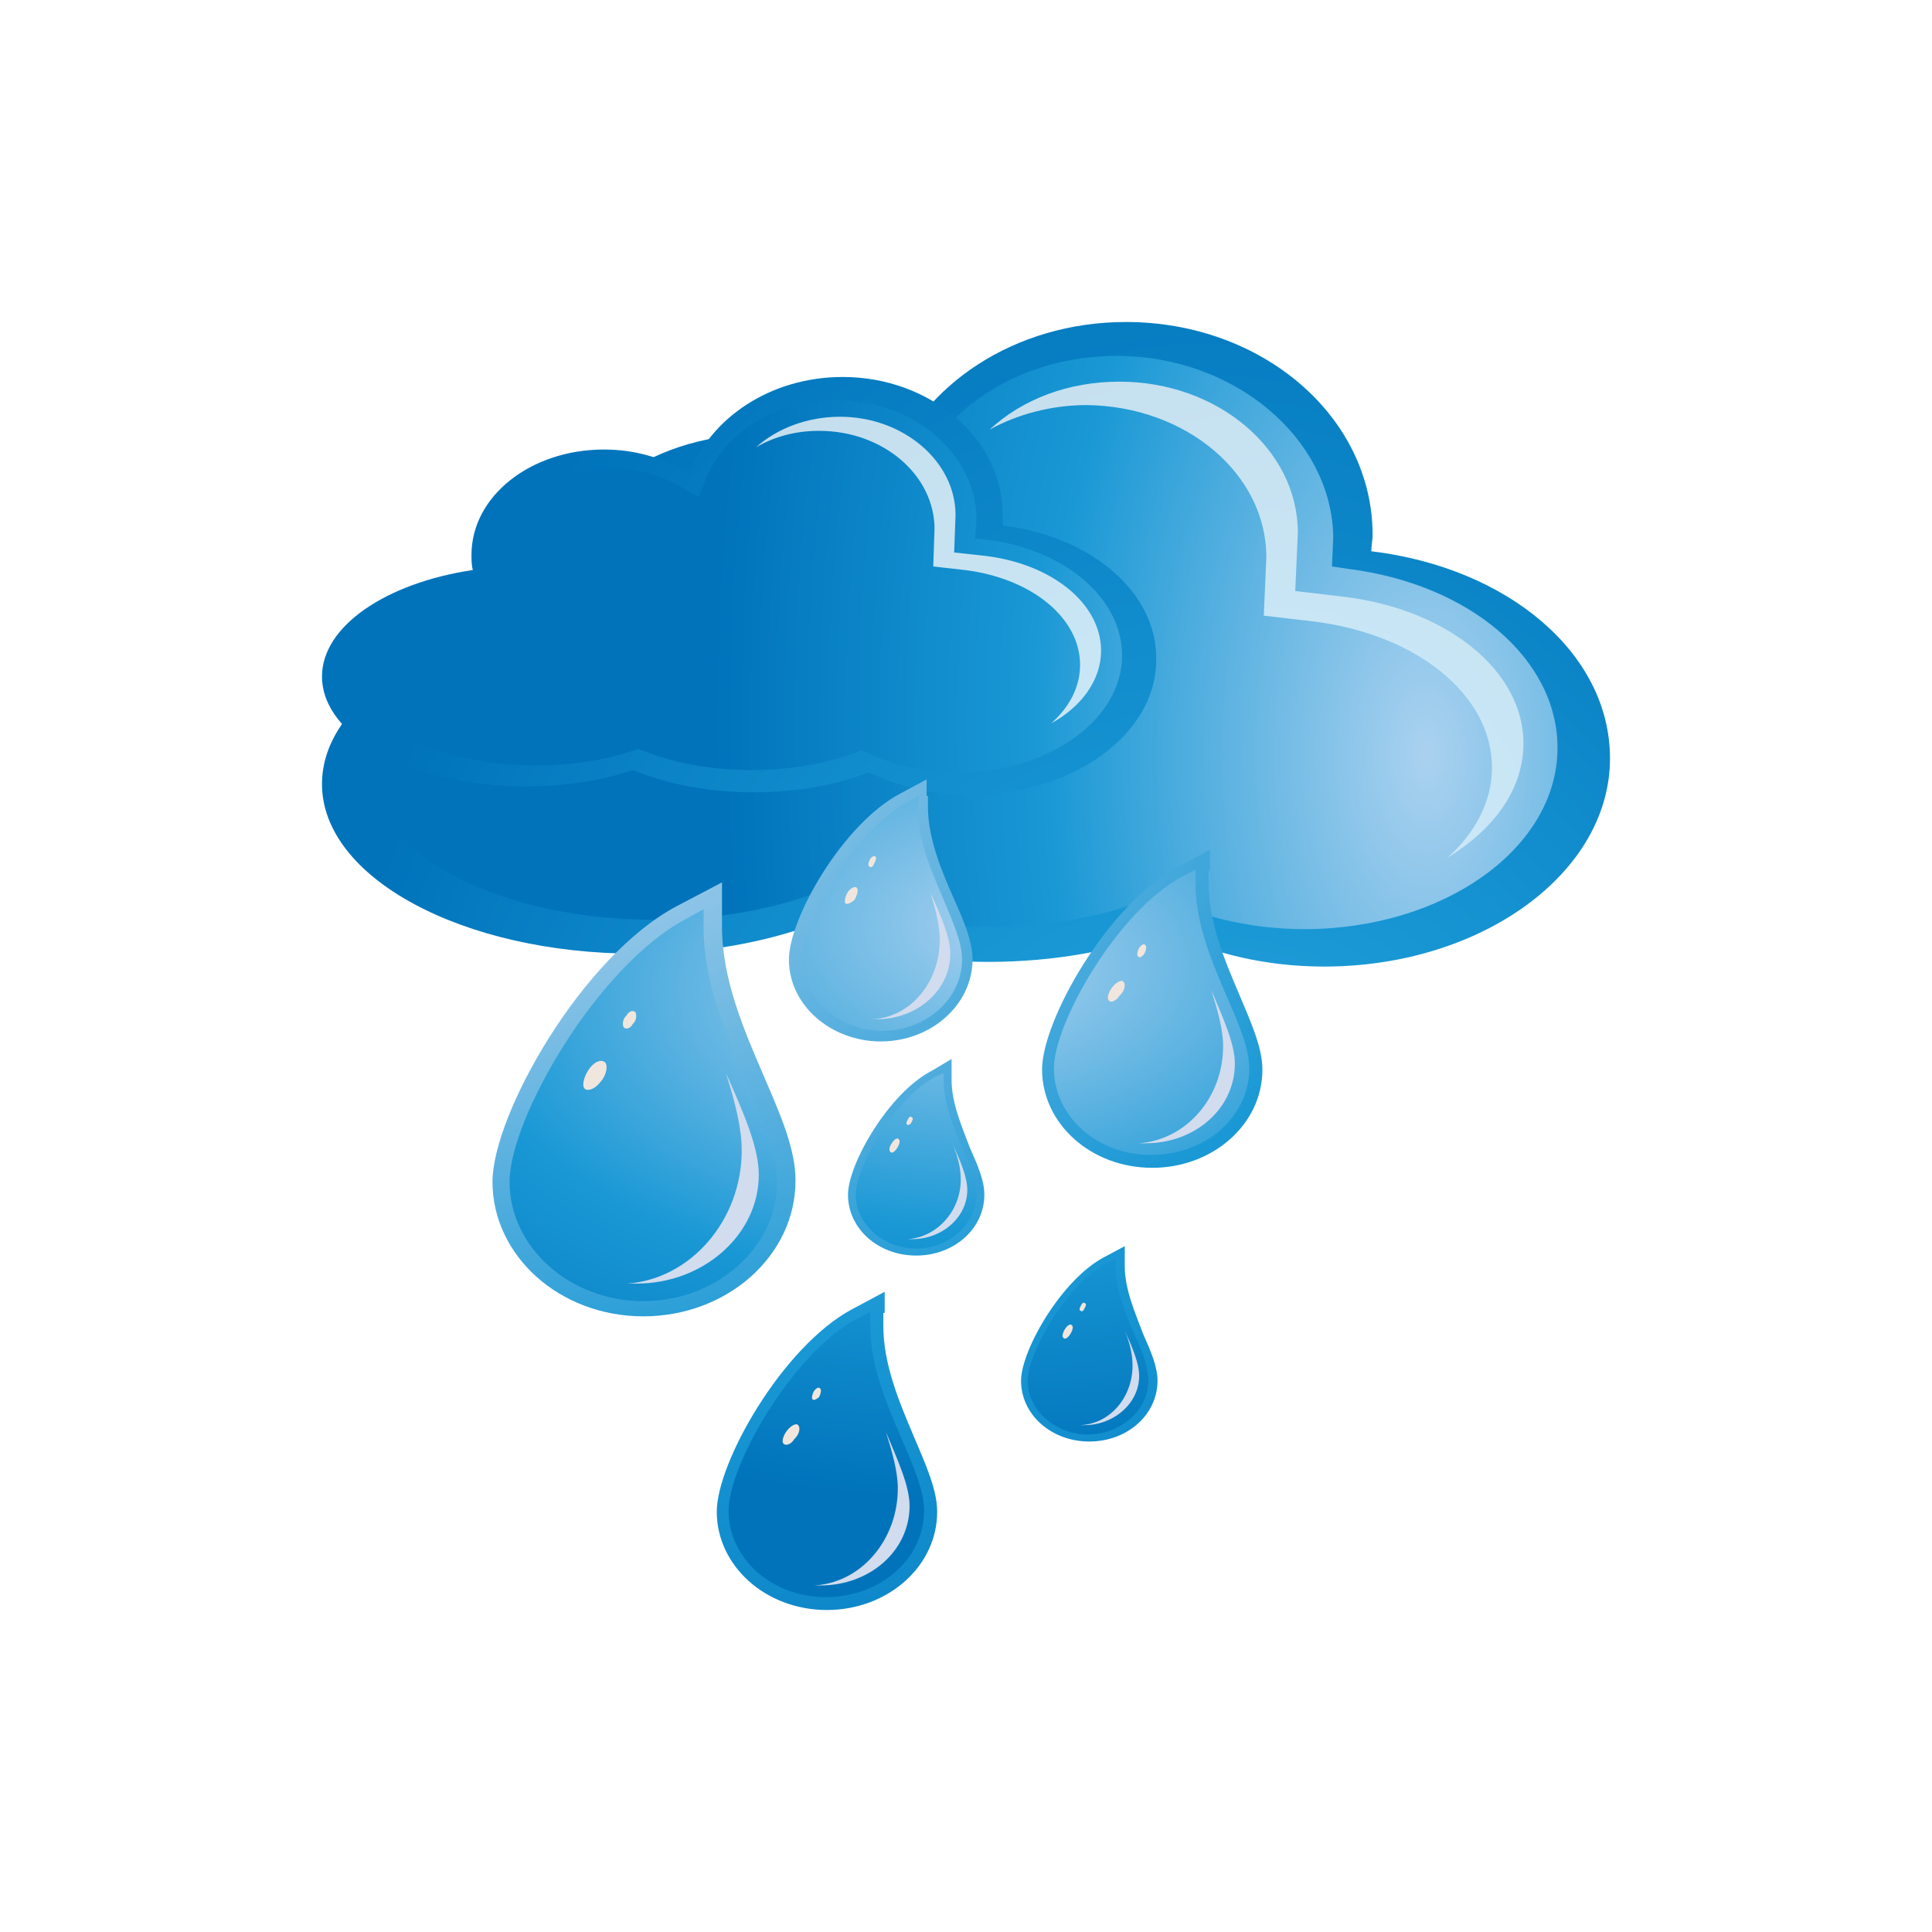 <svg width="24" height="24" viewBox="0 0 24 24" fill="none" xmlns="http://www.w3.org/2000/svg">
<path d="M17.035 6.848C17.035 6.776 17.051 6.718 17.051 6.645C17.051 5.177 15.682 4 13.988 4C12.603 4 11.446 4.785 11.055 5.86C10.615 5.569 10.045 5.395 9.426 5.395C8.024 5.395 6.868 6.296 6.868 7.401C6.868 7.502 6.884 7.589 6.9 7.691C5.238 7.938 4 8.752 4 9.74C4 10.903 5.743 11.847 7.91 11.847C8.676 11.847 9.377 11.731 9.98 11.528C10.631 11.789 11.413 11.949 12.277 11.949C13.108 11.949 13.857 11.804 14.493 11.571C15.063 11.847 15.731 12.007 16.448 12.007C18.403 12.007 20 10.845 20 9.421C20 8.113 18.729 7.052 17.035 6.848Z" fill="url(#paint0_radial_5908_11969)"/>
<path d="M11.316 6.049L11.218 6.311L10.973 6.151C10.582 5.889 10.077 5.744 9.572 5.744C8.367 5.744 7.389 6.514 7.389 7.444C7.389 7.517 7.389 7.604 7.405 7.691L7.438 7.88L7.226 7.909C5.727 8.127 4.668 8.839 4.668 9.639C4.668 10.627 6.232 11.426 8.138 11.426C8.806 11.426 9.458 11.324 10.012 11.135L10.094 11.106L10.175 11.135C10.778 11.382 11.495 11.513 12.261 11.513C12.977 11.513 13.678 11.397 14.265 11.164L14.363 11.121L14.46 11.164C14.982 11.411 15.585 11.542 16.204 11.542C17.931 11.542 19.348 10.54 19.348 9.29C19.348 8.185 18.257 7.255 16.741 7.066L16.546 7.037L16.562 6.674C16.546 5.453 15.34 4.421 13.874 4.421C12.684 4.421 11.658 5.075 11.316 6.049Z" fill="url(#paint1_radial_5908_11969)"/>
<path d="M18.925 9.232C18.925 8.345 17.996 7.575 16.709 7.415L16.09 7.342C16.09 7.342 16.122 6.645 16.122 6.616C16.122 5.584 15.128 4.741 13.906 4.741C13.271 4.741 12.701 4.959 12.293 5.337C12.636 5.148 13.059 5.032 13.499 5.032C14.737 5.046 15.731 5.889 15.731 6.921C15.731 6.95 15.699 7.648 15.699 7.648L16.318 7.72C17.605 7.88 18.534 8.636 18.534 9.537C18.534 9.958 18.322 10.351 17.98 10.656C18.55 10.307 18.925 9.813 18.925 9.232Z" fill="url(#paint2_radial_5908_11969)"/>
<path d="M12.456 6.529C12.456 6.485 12.456 6.441 12.456 6.398C12.456 5.453 11.56 4.683 10.468 4.683C9.572 4.683 8.823 5.192 8.562 5.889C8.269 5.7 7.91 5.584 7.503 5.584C6.591 5.584 5.857 6.165 5.857 6.892C5.857 6.95 5.857 7.023 5.874 7.081C4.798 7.241 4 7.778 4 8.403C4 9.159 5.141 9.769 6.525 9.769C7.014 9.769 7.47 9.697 7.862 9.566C8.285 9.74 8.79 9.842 9.36 9.842C9.898 9.842 10.387 9.755 10.794 9.595C11.153 9.769 11.593 9.871 12.065 9.871C13.336 9.871 14.363 9.115 14.363 8.2C14.379 7.357 13.548 6.659 12.456 6.529Z" fill="url(#paint3_radial_5908_11969)"/>
<path d="M8.741 6.02L8.676 6.18L8.513 6.078C8.253 5.918 7.927 5.817 7.601 5.817C6.819 5.817 6.183 6.311 6.183 6.921C6.183 6.979 6.183 7.023 6.2 7.081L6.216 7.212L6.069 7.226C5.092 7.372 4.407 7.822 4.407 8.345C4.407 8.985 5.418 9.508 6.656 9.508C7.079 9.508 7.503 9.45 7.878 9.319L7.927 9.304L7.976 9.319C8.367 9.479 8.839 9.566 9.328 9.566C9.8 9.566 10.24 9.493 10.631 9.348L10.697 9.319L10.762 9.348C11.104 9.508 11.495 9.595 11.902 9.595C13.027 9.595 13.939 8.941 13.939 8.142C13.939 7.43 13.222 6.819 12.244 6.703L12.114 6.689L12.13 6.456C12.13 5.642 11.348 4.974 10.403 4.974C9.637 4.959 8.969 5.381 8.741 6.02Z" fill="url(#paint4_radial_5908_11969)"/>
<path d="M13.678 8.084C13.678 7.502 13.075 7.008 12.244 6.906L11.853 6.863C11.853 6.863 11.87 6.412 11.87 6.398C11.87 5.729 11.218 5.177 10.436 5.177C10.028 5.177 9.654 5.322 9.393 5.555C9.621 5.424 9.882 5.352 10.175 5.352C10.973 5.352 11.609 5.904 11.609 6.572C11.609 6.587 11.593 7.037 11.593 7.037L11.984 7.081C12.815 7.183 13.417 7.677 13.417 8.258C13.417 8.534 13.287 8.781 13.059 8.985C13.434 8.781 13.678 8.447 13.678 8.084Z" fill="url(#paint5_radial_5908_11969)"/>
<path d="M8.969 11.513C8.969 12.167 9.246 12.806 9.491 13.373C9.703 13.867 9.882 14.274 9.882 14.667C9.882 15.597 9.035 16.352 7.992 16.352C6.949 16.352 6.118 15.597 6.118 14.681C6.118 13.853 7.226 11.877 8.415 11.252L8.969 10.961V11.513Z" fill="url(#paint6_radial_5908_11969)"/>
<path d="M8.741 11.528C8.741 12.225 9.035 12.879 9.279 13.46C9.475 13.925 9.654 14.332 9.654 14.681C9.654 15.495 8.904 16.163 7.992 16.163C7.079 16.163 6.33 15.495 6.33 14.681C6.33 13.896 7.422 11.993 8.53 11.411L8.741 11.295V11.528Z" fill="url(#paint7_radial_5908_11969)"/>
<path d="M9.214 14.289C9.214 14.013 9.132 13.693 9.018 13.33C9.23 13.809 9.426 14.245 9.426 14.594C9.426 15.335 8.741 15.945 7.91 15.945C7.878 15.945 7.829 15.945 7.796 15.945C8.578 15.887 9.214 15.161 9.214 14.289Z" fill="#D1DCEE"/>
<path d="M7.748 12.763C7.731 12.734 7.731 12.661 7.78 12.618C7.813 12.559 7.862 12.545 7.894 12.574C7.91 12.603 7.91 12.676 7.862 12.719C7.829 12.777 7.78 12.792 7.748 12.763Z" fill="#F1E6DD"/>
<path d="M7.259 13.519C7.226 13.475 7.259 13.359 7.324 13.272C7.389 13.184 7.471 13.155 7.519 13.199C7.552 13.242 7.536 13.359 7.454 13.446C7.389 13.533 7.291 13.562 7.259 13.519Z" fill="#F1E6DD"/>
<path d="M11.527 9.886V10.016C11.527 10.409 11.69 10.801 11.837 11.135C11.967 11.426 12.081 11.688 12.081 11.92C12.081 12.472 11.576 12.937 10.941 12.937C10.322 12.937 9.8 12.487 9.8 11.92C9.8 11.412 10.468 10.234 11.185 9.857L11.511 9.682V9.886H11.527Z" fill="url(#paint8_radial_5908_11969)"/>
<path d="M11.397 10.016C11.397 10.438 11.576 10.83 11.723 11.179C11.837 11.455 11.951 11.702 11.951 11.92C11.951 12.414 11.495 12.806 10.957 12.806C10.419 12.806 9.963 12.4 9.963 11.92C9.963 11.455 10.615 10.307 11.283 9.958L11.413 9.886V10.016H11.397Z" fill="url(#paint9_radial_5908_11969)"/>
<path d="M11.674 11.673C11.674 11.499 11.625 11.31 11.56 11.092C11.691 11.382 11.805 11.644 11.805 11.847C11.805 12.298 11.397 12.661 10.892 12.661C10.876 12.661 10.843 12.661 10.827 12.661C11.299 12.647 11.674 12.211 11.674 11.673Z" fill="#D1DCEE"/>
<path d="M10.794 10.758C10.778 10.743 10.794 10.699 10.81 10.67C10.827 10.641 10.859 10.627 10.876 10.641C10.892 10.656 10.876 10.699 10.859 10.728C10.843 10.772 10.81 10.787 10.794 10.758Z" fill="#F1E6DD"/>
<path d="M10.501 11.223C10.485 11.193 10.501 11.135 10.534 11.077C10.582 11.019 10.631 11.005 10.648 11.034C10.664 11.063 10.648 11.121 10.615 11.179C10.566 11.223 10.517 11.237 10.501 11.223Z" fill="#F1E6DD"/>
<path d="M11.821 13.417C11.821 13.707 11.951 13.998 12.049 14.26C12.147 14.478 12.228 14.667 12.228 14.841C12.228 15.262 11.853 15.597 11.381 15.597C10.908 15.597 10.534 15.262 10.534 14.841C10.534 14.463 11.039 13.577 11.576 13.301L11.821 13.155V13.417Z" fill="url(#paint10_radial_5908_11969)"/>
<path d="M11.723 13.417C11.723 13.722 11.853 14.027 11.967 14.289C12.065 14.492 12.13 14.681 12.13 14.841C12.13 15.204 11.788 15.51 11.381 15.51C10.973 15.51 10.631 15.204 10.631 14.841C10.631 14.492 11.12 13.635 11.625 13.373L11.723 13.33V13.417Z" fill="url(#paint11_radial_5908_11969)"/>
<path d="M11.935 14.652C11.935 14.521 11.902 14.376 11.837 14.216C11.935 14.434 12.016 14.623 12.016 14.783C12.016 15.117 11.707 15.393 11.332 15.393C11.316 15.393 11.299 15.393 11.283 15.393C11.642 15.364 11.935 15.044 11.935 14.652Z" fill="#D1DCEE"/>
<path d="M11.267 13.969C11.251 13.955 11.267 13.925 11.283 13.896C11.299 13.867 11.316 13.867 11.332 13.882C11.348 13.896 11.332 13.925 11.316 13.955C11.299 13.969 11.283 13.984 11.267 13.969Z" fill="#F1E6DD"/>
<path d="M11.055 14.303C11.039 14.274 11.055 14.231 11.088 14.187C11.12 14.143 11.153 14.129 11.169 14.158C11.185 14.173 11.169 14.231 11.136 14.274C11.104 14.318 11.071 14.332 11.055 14.303Z" fill="#F1E6DD"/>
<path d="M13.972 15.727C13.972 16.018 14.102 16.309 14.2 16.57C14.297 16.788 14.379 16.977 14.379 17.152C14.379 17.573 14.004 17.907 13.532 17.907C13.059 17.907 12.684 17.573 12.684 17.152C12.684 16.774 13.19 15.887 13.727 15.611L13.972 15.48V15.727Z" fill="url(#paint12_radial_5908_11969)"/>
<path d="M13.857 15.727C13.857 16.033 13.988 16.338 14.102 16.599C14.2 16.803 14.265 16.992 14.265 17.152C14.265 17.515 13.923 17.82 13.515 17.82C13.108 17.82 12.766 17.515 12.766 17.152C12.766 16.803 13.255 15.945 13.76 15.684L13.857 15.64V15.727Z" fill="url(#paint13_radial_5908_11969)"/>
<path d="M14.069 16.963C14.069 16.832 14.037 16.687 13.972 16.527C14.069 16.745 14.151 16.934 14.151 17.094C14.151 17.428 13.841 17.704 13.466 17.704C13.45 17.704 13.434 17.704 13.418 17.704C13.792 17.689 14.069 17.355 14.069 16.963Z" fill="#D1DCEE"/>
<path d="M13.418 16.28C13.401 16.265 13.418 16.236 13.434 16.207C13.45 16.178 13.466 16.178 13.483 16.192C13.499 16.207 13.483 16.236 13.466 16.265C13.45 16.294 13.434 16.294 13.418 16.28Z" fill="#F1E6DD"/>
<path d="M13.206 16.614C13.19 16.599 13.206 16.541 13.238 16.498C13.271 16.454 13.303 16.44 13.32 16.469C13.336 16.483 13.32 16.541 13.287 16.585C13.255 16.628 13.222 16.643 13.206 16.614Z" fill="#F1E6DD"/>
<path d="M10.973 16.309V16.469C10.973 16.948 11.169 17.413 11.348 17.835C11.495 18.183 11.642 18.503 11.642 18.779C11.642 19.462 11.022 20 10.273 20C9.507 20 8.904 19.448 8.904 18.779C8.904 18.169 9.719 16.73 10.582 16.265L10.99 16.047V16.309H10.973Z" fill="url(#paint14_radial_5908_11969)"/>
<path d="M10.811 16.469C10.811 16.977 11.022 17.457 11.202 17.878C11.348 18.212 11.479 18.518 11.479 18.765C11.479 19.361 10.941 19.84 10.257 19.84C9.589 19.84 9.051 19.361 9.051 18.765C9.051 18.198 9.849 16.803 10.648 16.381L10.811 16.294V16.469Z" fill="url(#paint15_radial_5908_11969)"/>
<path d="M11.153 18.489C11.153 18.285 11.088 18.053 11.006 17.791C11.153 18.14 11.299 18.46 11.299 18.707C11.299 19.259 10.811 19.695 10.191 19.695C10.159 19.695 10.143 19.695 10.11 19.695C10.697 19.666 11.153 19.128 11.153 18.489Z" fill="#D1DCEE"/>
<path d="M10.094 17.384C10.077 17.37 10.094 17.311 10.11 17.282C10.143 17.239 10.175 17.224 10.191 17.253C10.208 17.268 10.191 17.326 10.175 17.355C10.143 17.384 10.11 17.399 10.094 17.384Z" fill="#F1E6DD"/>
<path d="M9.735 17.936C9.703 17.907 9.735 17.82 9.784 17.762C9.833 17.704 9.898 17.675 9.914 17.704C9.947 17.733 9.931 17.82 9.866 17.878C9.833 17.936 9.768 17.965 9.735 17.936Z" fill="#F1E6DD"/>
<path d="M15.014 10.816V10.976C15.014 11.455 15.21 11.92 15.389 12.341C15.536 12.69 15.682 13.01 15.682 13.286C15.682 13.969 15.063 14.507 14.314 14.507C13.548 14.507 12.945 13.955 12.945 13.286C12.945 12.676 13.76 11.237 14.623 10.772L15.031 10.554V10.816H15.014Z" fill="url(#paint16_radial_5908_11969)"/>
<path d="M14.851 10.976C14.851 11.484 15.063 11.964 15.242 12.385C15.389 12.719 15.519 13.024 15.519 13.272C15.519 13.867 14.982 14.347 14.297 14.347C13.629 14.347 13.092 13.867 13.092 13.272C13.092 12.705 13.89 11.31 14.688 10.888L14.851 10.801V10.976Z" fill="url(#paint17_radial_5908_11969)"/>
<path d="M15.194 12.995C15.194 12.792 15.128 12.559 15.047 12.298C15.194 12.647 15.34 12.966 15.34 13.213C15.34 13.766 14.851 14.202 14.232 14.202C14.2 14.202 14.183 14.202 14.151 14.202C14.737 14.158 15.194 13.635 15.194 12.995Z" fill="#D1DCEE"/>
<path d="M14.134 11.877C14.118 11.862 14.134 11.804 14.151 11.775C14.183 11.731 14.216 11.717 14.232 11.746C14.248 11.76 14.232 11.818 14.216 11.847C14.183 11.891 14.151 11.905 14.134 11.877Z" fill="#F1E6DD"/>
<path d="M13.776 12.429C13.743 12.4 13.776 12.312 13.825 12.254C13.874 12.196 13.939 12.167 13.955 12.196C13.988 12.225 13.972 12.312 13.906 12.371C13.857 12.443 13.792 12.458 13.776 12.429Z" fill="#F1E6DD"/>
<defs>
<radialGradient id="paint0_radial_5908_11969" cx="0" cy="0" r="1" gradientUnits="userSpaceOnUse" gradientTransform="translate(15.006 23.602) scale(12.579 22.418)">
<stop offset="0.006" stop-color="#A9D1EF"/>
<stop offset="0.539" stop-color="#1998D5"/>
<stop offset="1" stop-color="#0073BB"/>
</radialGradient>
<radialGradient id="paint1_radial_5908_11969" cx="0" cy="0" r="1" gradientUnits="userSpaceOnUse" gradientTransform="translate(17.686 9.357) scale(8.683 15.967)">
<stop offset="0.006" stop-color="#A9D1EF"/>
<stop offset="0.539" stop-color="#1998D5"/>
<stop offset="1" stop-color="#0073BB"/>
</radialGradient>
<radialGradient id="paint2_radial_5908_11969" cx="0" cy="0" r="1" gradientUnits="userSpaceOnUse" gradientTransform="translate(15.789 10.831) scale(23.054 23.049)">
<stop stop-color="#CBEBFB"/>
<stop offset="0.777" stop-color="#BDCDDA"/>
<stop offset="1" stop-color="#B9C4D0"/>
</radialGradient>
<radialGradient id="paint3_radial_5908_11969" cx="0" cy="0" r="1" gradientUnits="userSpaceOnUse" gradientTransform="translate(14.826 23.293) scale(12.584 22.419)">
<stop offset="0.006" stop-color="#A9D1EF"/>
<stop offset="0.539" stop-color="#1998D5"/>
<stop offset="1" stop-color="#0073BB"/>
</radialGradient>
<radialGradient id="paint4_radial_5908_11969" cx="0" cy="0" r="1" gradientUnits="userSpaceOnUse" gradientTransform="translate(17.5 8.942) scale(8.666 15.94)">
<stop offset="0.006" stop-color="#A9D1EF"/>
<stop offset="0.539" stop-color="#1998D5"/>
<stop offset="1" stop-color="#0073BB"/>
</radialGradient>
<radialGradient id="paint5_radial_5908_11969" cx="0" cy="0" r="1" gradientUnits="userSpaceOnUse" gradientTransform="translate(15.353 10.576) scale(23.112 23.2)">
<stop stop-color="#CBEBFB"/>
<stop offset="0.777" stop-color="#BDCDDA"/>
<stop offset="1" stop-color="#B9C4D0"/>
</radialGradient>
<radialGradient id="paint6_radial_5908_11969" cx="0" cy="0" r="1" gradientUnits="userSpaceOnUse" gradientTransform="translate(4.655 8.804) scale(26.071 16.233)">
<stop offset="0.006" stop-color="#D3DFF2"/>
<stop offset="0.539" stop-color="#1998D5"/>
<stop offset="1" stop-color="#0073BB"/>
</radialGradient>
<radialGradient id="paint7_radial_5908_11969" cx="0" cy="0" r="1" gradientUnits="userSpaceOnUse" gradientTransform="translate(11.576 12.293) rotate(180) scale(10.862 6.615)">
<stop offset="0.006" stop-color="#A9D1EF"/>
<stop offset="0.539" stop-color="#1998D5"/>
<stop offset="1" stop-color="#0073BB"/>
</radialGradient>
<radialGradient id="paint8_radial_5908_11969" cx="0" cy="0" r="1" gradientUnits="userSpaceOnUse" gradientTransform="translate(4.174 8.443) scale(25.889 16.181)">
<stop offset="0.006" stop-color="#D3DFF2"/>
<stop offset="0.539" stop-color="#1998D5"/>
<stop offset="1" stop-color="#0073BB"/>
</radialGradient>
<radialGradient id="paint9_radial_5908_11969" cx="0" cy="0" r="1" gradientUnits="userSpaceOnUse" gradientTransform="translate(12.64 11.482) rotate(180) scale(10.924 6.63)">
<stop offset="0.006" stop-color="#A9D1EF"/>
<stop offset="0.539" stop-color="#1998D5"/>
<stop offset="1" stop-color="#0073BB"/>
</radialGradient>
<radialGradient id="paint10_radial_5908_11969" cx="0" cy="0" r="1" gradientUnits="userSpaceOnUse" gradientTransform="translate(4.718 8.809) scale(26.031 16.114)">
<stop offset="0.006" stop-color="#D3DFF2"/>
<stop offset="0.539" stop-color="#1998D5"/>
<stop offset="1" stop-color="#0073BB"/>
</radialGradient>
<radialGradient id="paint11_radial_5908_11969" cx="0" cy="0" r="1" gradientUnits="userSpaceOnUse" gradientTransform="translate(12.238 11.707) rotate(180) scale(10.822 6.638)">
<stop offset="0.006" stop-color="#A9D1EF"/>
<stop offset="0.539" stop-color="#1998D5"/>
<stop offset="1" stop-color="#0073BB"/>
</radialGradient>
<radialGradient id="paint12_radial_5908_11969" cx="0" cy="0" r="1" gradientUnits="userSpaceOnUse" gradientTransform="translate(4.701 8.764) scale(26.031 16.211)">
<stop offset="0.006" stop-color="#D3DFF2"/>
<stop offset="0.539" stop-color="#1998D5"/>
<stop offset="1" stop-color="#0073BB"/>
</radialGradient>
<radialGradient id="paint13_radial_5908_11969" cx="0" cy="0" r="1" gradientUnits="userSpaceOnUse" gradientTransform="translate(12.394 11.732) rotate(180) scale(10.823 6.638)">
<stop offset="0.006" stop-color="#A9D1EF"/>
<stop offset="0.539" stop-color="#1998D5"/>
<stop offset="1" stop-color="#0073BB"/>
</radialGradient>
<radialGradient id="paint14_radial_5908_11969" cx="0" cy="0" r="1" gradientUnits="userSpaceOnUse" gradientTransform="translate(4.298 8.653) scale(26.183 16.172)">
<stop offset="0.006" stop-color="#D3DFF2"/>
<stop offset="0.539" stop-color="#1998D5"/>
<stop offset="1" stop-color="#0073BB"/>
</radialGradient>
<radialGradient id="paint15_radial_5908_11969" cx="0" cy="0" r="1" gradientUnits="userSpaceOnUse" gradientTransform="translate(12.142 12.018) rotate(180) scale(10.86 6.632)">
<stop offset="0.006" stop-color="#A9D1EF"/>
<stop offset="0.539" stop-color="#1998D5"/>
<stop offset="1" stop-color="#0073BB"/>
</radialGradient>
<radialGradient id="paint16_radial_5908_11969" cx="0" cy="0" r="1" gradientUnits="userSpaceOnUse" gradientTransform="translate(4.278 8.624) scale(26.183 16.172)">
<stop offset="0.006" stop-color="#D3DFF2"/>
<stop offset="0.539" stop-color="#1998D5"/>
<stop offset="1" stop-color="#0073BB"/>
</radialGradient>
<radialGradient id="paint17_radial_5908_11969" cx="0" cy="0" r="1" gradientUnits="userSpaceOnUse" gradientTransform="translate(12.118 11.988) rotate(180) scale(10.86 6.632)">
<stop offset="0.006" stop-color="#A9D1EF"/>
<stop offset="0.539" stop-color="#1998D5"/>
<stop offset="1" stop-color="#0073BB"/>
</radialGradient>
</defs>
</svg>
